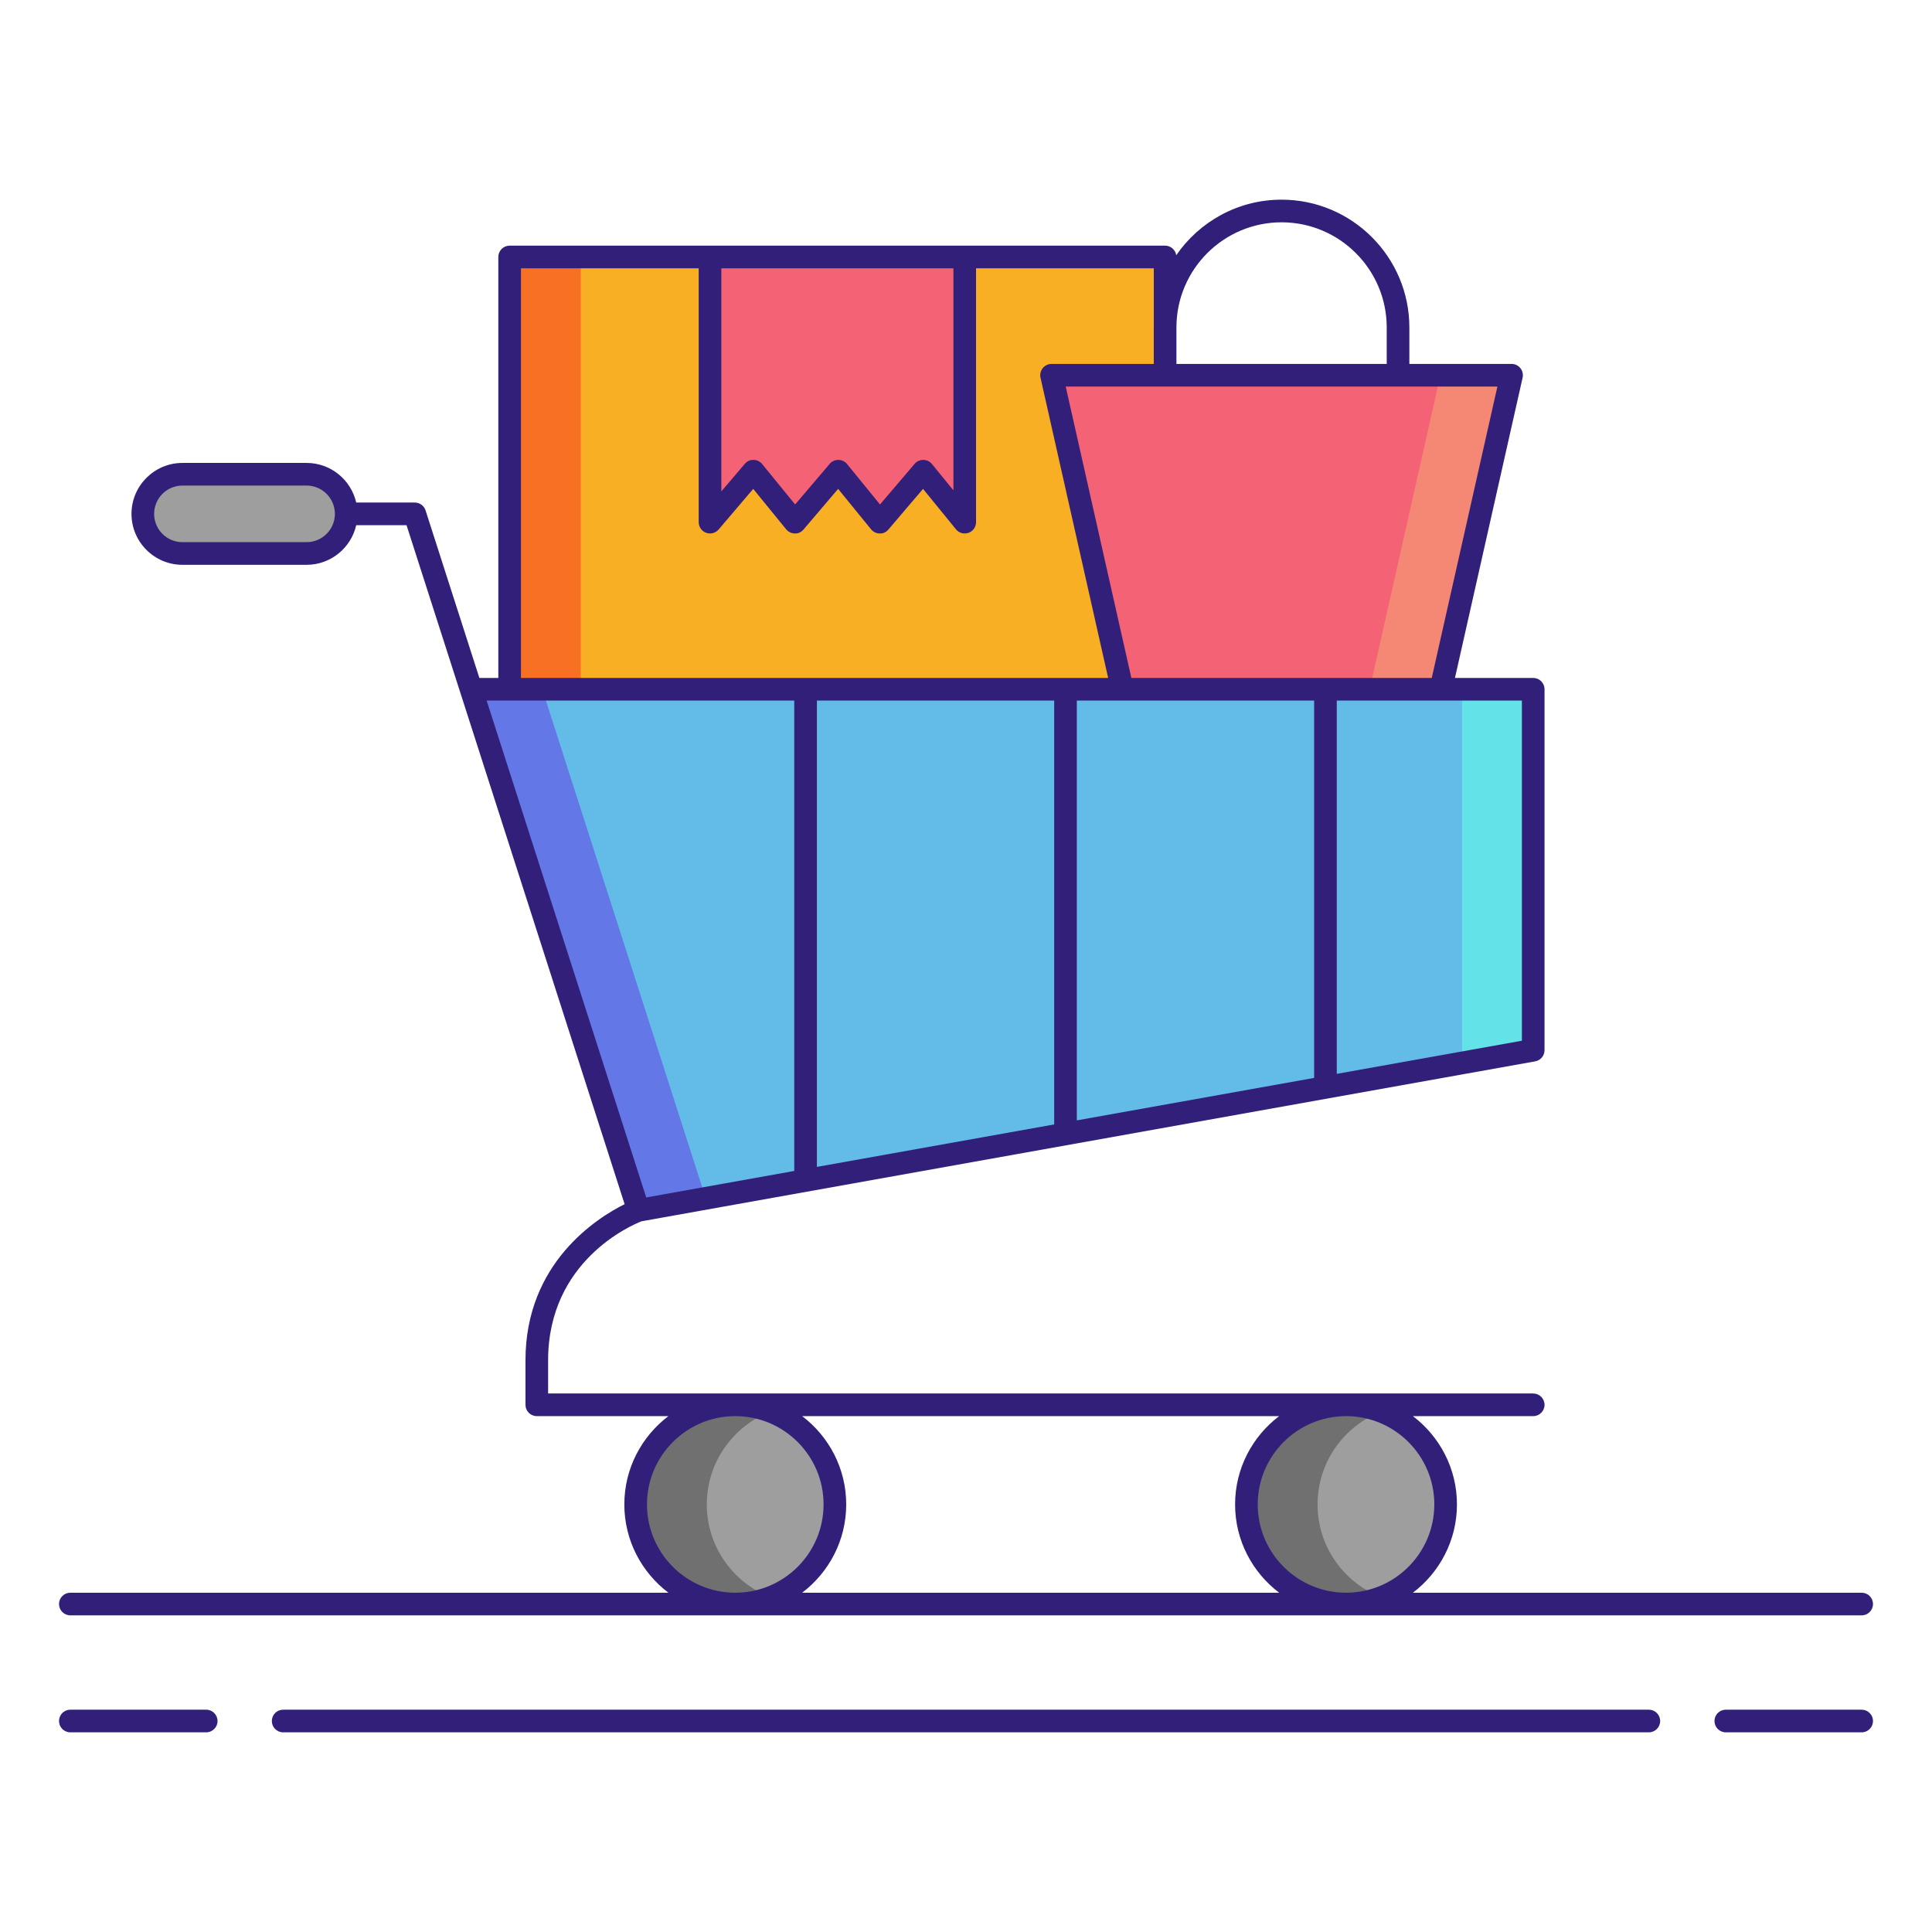 <svg id="Layer_1" enable-background="new 0 0 256 256" height="512" viewBox="0 0 256 256" width="512" xmlns="http://www.w3.org/2000/svg"><g><g><circle cx="178.354" cy="199.343" fill="#9e9e9e" r="13.199"/><path d="m67.53 34.05h86.853v64.394h-86.853z" fill="#f8af23"/><path d="m67.53 34.051h9.428v64.394h-9.428z" fill="#f87023"/><path d="m116.581 34.05h-11.25-11.25v35.138l5.75-6.75 5.5 6.75 5.75-6.75 5.5 6.75 5.75-6.75 5.5 6.75v-35.138z" fill="#f46275"/><path d="m139.337 49.721 11.893 52.793h37.165l11.893-52.793z" fill="#f46275"/><g><path d="m190.86 49.721-11.893 52.793h9.428l11.893-52.793z" fill="#f48875"/></g><path d="m62.426 91.33h140.732v47.827l-118.557 21.219z" fill="#63bce7"/><g><path d="m203.158 91.33h-9.428v49.514l9.428-1.687z" fill="#63e2e7"/></g><path d="m62.426 91.33 22.175 69.046 8.916-1.596-21.663-67.45z" fill="#6377e7"/><circle cx="97.426" cy="199.343" fill="#9e9e9e" r="13.199"/><g fill="#707070"><path d="m93.655 199.343c0-5.626 3.527-10.418 8.485-12.317-1.466-.562-3.051-.882-4.714-.882-7.29 0-13.199 5.909-13.199 13.199s5.91 13.199 13.199 13.199c1.663 0 3.248-.321 4.714-.882-4.958-1.899-8.485-6.69-8.485-12.317z"/><path d="m174.583 199.343c0-5.626 3.527-10.418 8.485-12.317-1.466-.562-3.051-.882-4.714-.882-7.29 0-13.199 5.909-13.199 13.199s5.91 13.199 13.199 13.199c1.663 0 3.248-.321 4.714-.882-4.958-1.899-8.485-6.69-8.485-12.317z"/></g></g><path d="m40.625 73.34h-16.452c-2.887 0-5.25-2.362-5.25-5.25 0-2.887 2.362-5.25 5.25-5.25h16.452c2.887 0 5.25 2.362 5.25 5.25 0 2.888-2.362 5.25-5.25 5.25z" fill="#9e9e9e"/><g fill="#321f7a"><path d="m27.323 226.543h-18.003c-.829 0-1.5.672-1.5 1.5s.671 1.5 1.5 1.5h18.003c.829 0 1.5-.672 1.5-1.5s-.671-1.5-1.5-1.5z"/><path d="m246.68 226.543h-18.003c-.828 0-1.5.672-1.5 1.5s.672 1.5 1.5 1.5h18.003c.828 0 1.5-.672 1.5-1.5s-.672-1.5-1.5-1.5z"/><path d="m218.48 226.543h-180.959c-.829 0-1.5.672-1.5 1.5s.671 1.5 1.5 1.5h180.959c.828 0 1.5-.672 1.5-1.5s-.672-1.5-1.5-1.5z"/><path d="m9.32 214.043h237.36c.828 0 1.5-.672 1.5-1.5s-.672-1.5-1.5-1.5h-59.463c3.538-2.687 5.837-6.925 5.837-11.7s-2.299-9.012-5.836-11.699h15.941c.828 0 1.5-.672 1.5-1.5s-.672-1.5-1.5-1.5h-130.53v-4.396c0-13.205 11.094-17.92 12.375-18.42l118.419-21.194c.715-.128 1.235-.75 1.235-1.477v-47.827c0-.828-.672-1.5-1.5-1.5h-10.368l8.962-39.779c.101-.445-.007-.911-.291-1.267-.285-.356-.716-.563-1.172-.563h-13.541v-4.829c0-9.338-7.597-16.935-16.934-16.935-5.786 0-10.899 2.921-13.955 7.362-.112-.718-.728-1.269-1.477-1.269h-26.551-33.75-26.551c-.829 0-1.5.672-1.5 1.5v55.78h-2.51l-7.13-22.199c-.199-.62-.776-1.041-1.428-1.041h-7.76c-.685-3.001-3.37-5.25-6.576-5.25h-16.453c-3.722 0-6.75 3.028-6.75 6.75s3.028 6.75 6.75 6.75h16.452c3.206 0 5.892-2.249 6.576-5.25h6.667l9.63 29.982 19.266 59.988c-3.575 1.775-13.135 7.732-13.135 20.688v5.896c0 .828.671 1.5 1.5 1.5h17.435c-3.538 2.687-5.837 6.924-5.837 11.699s2.299 9.013 5.837 11.7h-79.244c-.829 0-1.5.672-1.5 1.5s.671 1.5 1.5 1.5zm31.305-142.203h-16.452c-2.068 0-3.75-1.683-3.75-3.75s1.682-3.75 3.75-3.75h16.452c2.068 0 3.75 1.683 3.75 3.75s-1.682 3.75-3.75 3.75zm99.061 20.99v56.163l-31.442 5.627v-61.79zm34.443 0v49.998l-31.443 5.628v-55.626zm27.529 45.071-24.529 4.39v-49.461h24.529zm-11.943-48.071h-39.805l-8.697-38.609h57.2zm-19.901-60.373c7.683 0 13.934 6.251 13.934 13.935v4.829h-27.865v-4.868c.02-7.666 6.261-13.896 13.931-13.896zm-43.483 6.094v29.421l-2.837-3.481c-.281-.346-.702-.548-1.146-.553-.006 0-.011 0-.017 0-.439 0-.857.192-1.142.527l-4.583 5.38-4.362-5.354c-.281-.346-.702-.548-1.146-.553-.006 0-.011 0-.017 0-.439 0-.857.192-1.142.527l-4.583 5.38-4.362-5.354c-.281-.346-.702-.548-1.146-.553-.49-.008-.87.188-1.159.527l-3.108 3.648v-29.562zm-57.301 0h23.551v33.637c0 .629.392 1.19.982 1.407.589.218 1.252.043 1.66-.435l4.583-5.38 4.362 5.354c.281.346.702.548 1.146.553.473.028.87-.188 1.159-.527l4.583-5.38 4.362 5.354c.281.346.702.548 1.146.553.464.028.87-.188 1.159-.527l4.583-5.38 4.362 5.354c.291.356.721.553 1.164.553.168 0 .338-.028.502-.087.598-.213.997-.778.997-1.413v-33.636h23.551v7.802c0 .013-.002.026-.002.039v4.829h-13.543c-.456 0-.887.207-1.172.563-.284.355-.392.821-.291 1.267l8.961 39.779h-77.805zm36.213 57.279v62.327l-19.615 3.511-21.145-65.838zm84.811 106.513c0 6.451-5.248 11.7-11.699 11.7s-11.7-5.249-11.7-11.7 5.249-11.699 11.7-11.699 11.699 5.248 11.699 11.699zm-20.562-11.699c-3.538 2.687-5.837 6.924-5.837 11.699s2.299 9.013 5.838 11.7h-63.203c3.538-2.687 5.837-6.925 5.837-11.7s-2.299-9.012-5.837-11.699zm-83.765 11.699c0-6.451 5.249-11.699 11.7-11.699s11.699 5.248 11.699 11.699-5.248 11.7-11.699 11.7-11.7-5.249-11.7-11.7z"/></g></g></svg>